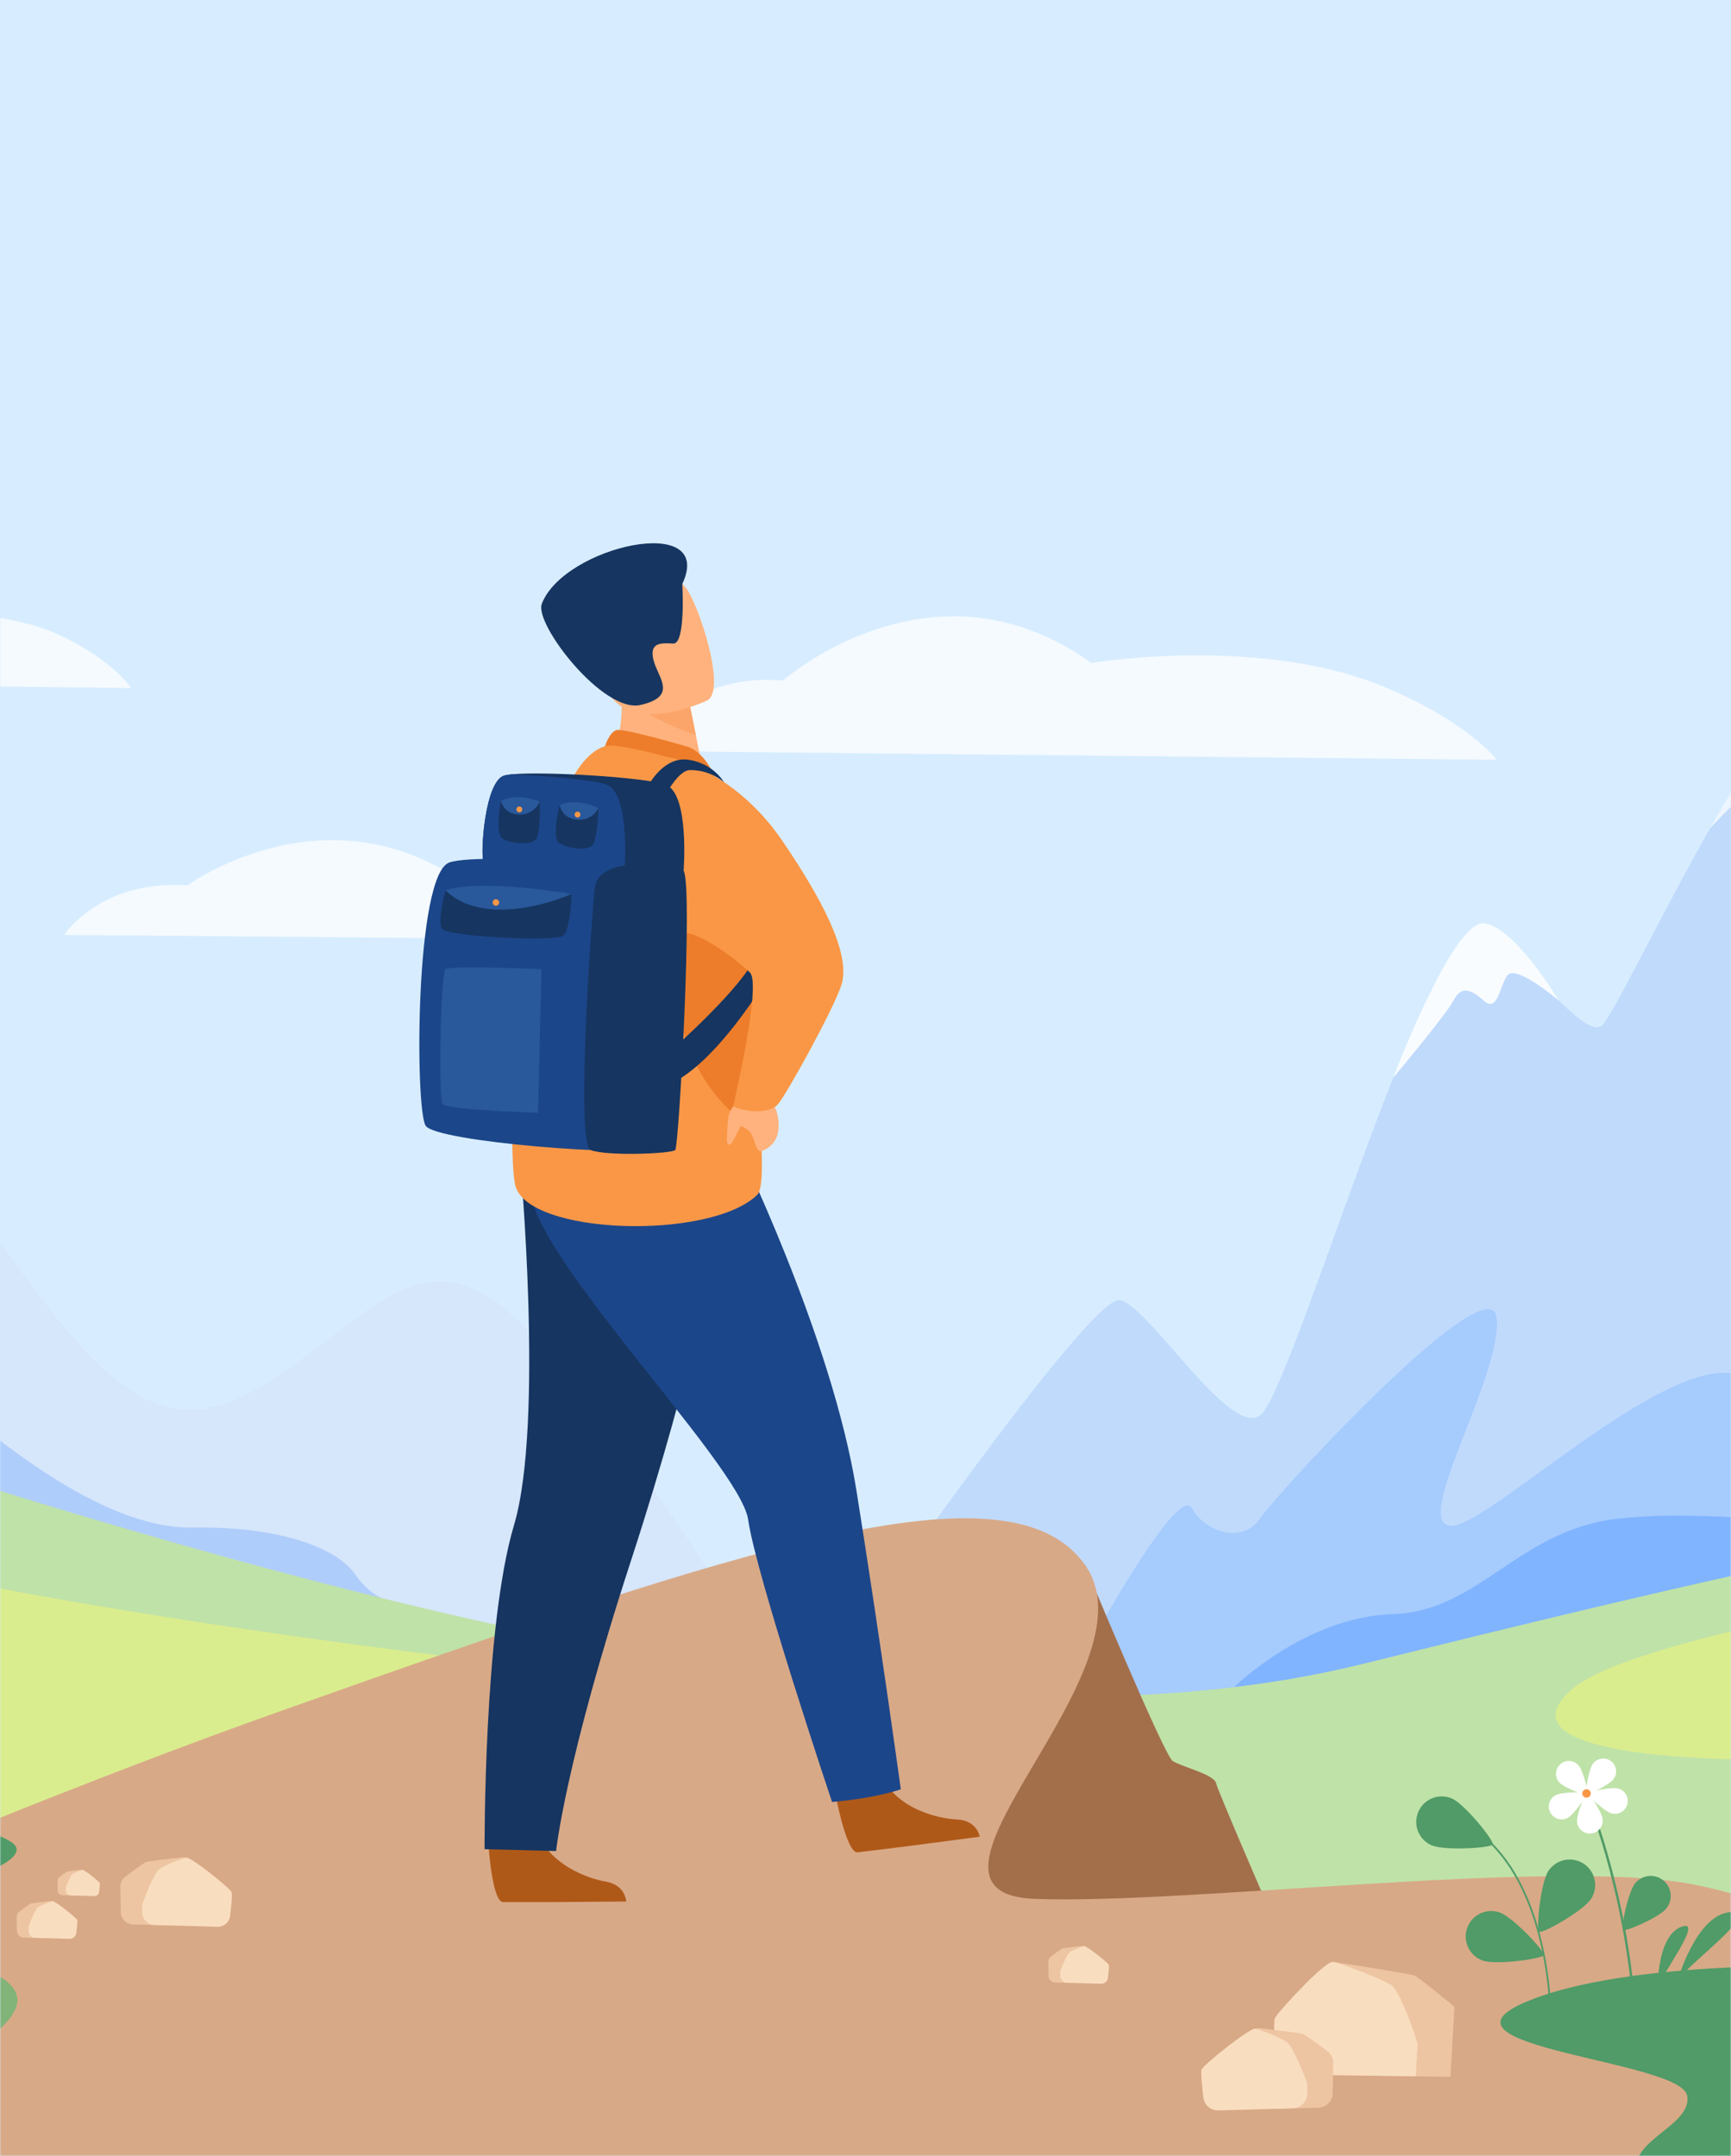 <svg width="680" height="847" viewBox="0 0 680 847" fill="none" xmlns="http://www.w3.org/2000/svg">
<rect width="680" height="847" fill="#D7EDFF"/>
<mask id="mask0_888_119" style="mask-type:alpha" maskUnits="userSpaceOnUse" x="0" y="0" width="680" height="847">
<rect width="680" height="847" fill="#D6E6FB"/>
</mask>
<g mask="url(#mask0_888_119)">
<path d="M193.264 700.858L-220.489 638.752L-402.922 551.372C-402.812 545.46 -402.553 539.51 -402.144 533.535C-401.787 528.353 -401.32 523.151 -400.732 517.93C-398.847 501.147 -395.718 484.199 -391.131 467.213C-385.564 446.614 -377.855 425.947 -367.603 405.435C-367.603 405.435 -274.699 366.84 -234.527 366.84C-228.492 366.84 -223.651 367.71 -220.489 369.714C-196.87 384.681 -130.438 474.013 -98.327 474.013C-97.534 474.013 -96.767 473.955 -96.017 473.844C-77.638 471.12 -62.071 455.67 -43.859 455.67C-31.236 455.67 -17.343 463.088 -0.357 487.314C30.203 530.908 50.761 553.835 74.669 553.835C83.218 553.835 92.196 550.903 102.217 544.934C132.004 527.189 150.482 503.533 172.6 503.533C178.72 503.533 185.116 505.344 192.11 509.594C224.384 529.198 293.768 641.056 293.768 641.056L193.264 700.858Z" fill="#D6E6FB"/>
<path d="M418.722 700.865C347.669 700.865 337.334 639.904 337.334 639.904C337.334 639.904 426.798 510.721 439.59 510.721C439.701 510.721 439.807 510.731 439.908 510.75C450.542 512.876 478.143 557.034 491.852 557.034C492.996 557.034 494.043 556.725 494.98 556.059C507.081 547.409 557.745 371.561 577.092 369.716C577.459 369.682 577.831 369.663 578.207 369.663C586.553 369.663 596.502 378.144 605.523 386.625C614.545 395.111 622.645 403.592 627.288 403.592C628.08 403.592 628.765 403.351 629.345 402.819C633.535 398.97 652.418 359.482 671.895 325.185C687.423 297.825 703.338 273.772 712.452 273.772C712.461 273.772 712.466 273.772 712.476 273.772C721.623 273.811 734.091 293.637 747.24 318.767C734.091 293.637 721.623 273.811 712.476 273.772C712.466 273.772 712.461 273.772 712.452 273.772C703.338 273.772 687.423 297.825 671.895 325.185L671.89 325.195C671.89 325.195 700.992 294.685 704.617 294.685C704.854 294.685 704.984 294.816 704.984 295.105C704.984 299.095 705.274 310.889 707.586 310.884C707.948 310.884 708.358 310.595 708.827 309.943C711.713 305.9 716.197 297.361 720.286 297.361C721.097 297.361 721.893 297.699 722.661 298.477C727.271 303.176 747.24 318.776 747.24 318.776C769.435 361.187 793.555 418.714 806.931 421.844C808.336 422.172 809.789 422.322 811.285 422.322C816.836 422.322 823 420.264 829.449 417.565C829.352 418.217 829.256 418.869 829.164 419.521C828.807 422.003 828.493 424.433 828.237 426.833C827.277 435.309 826.818 443.307 826.818 450.88C826.818 458.579 827.282 465.833 828.165 472.701C831.433 498.212 840.411 518.382 852.392 535.822C860.385 547.466 869.721 557.884 879.587 567.853C860.332 574.325 832.234 583.704 799.241 594.533C799.169 585.018 797.624 530.041 771.568 529.249C771.143 529.234 770.714 529.229 770.284 529.229C759.283 529.229 748.036 533.426 736.843 537.619C725.649 541.816 714.508 546.013 703.71 546.013C697.681 546.013 691.758 544.704 686 541.357C683.509 539.908 680.593 539.256 677.345 539.256C661.763 539.256 638.473 554.291 617.311 569.326C596.145 584.361 577.112 599.396 570.05 599.396C569.789 599.396 569.543 599.377 569.311 599.334C555.482 596.774 590.058 540.492 587.992 517.865C587.765 515.377 586.553 514.267 584.56 514.267C568.399 514.267 501.134 587.443 494.98 596.479C492.257 600.473 488.333 602.159 484.254 602.159C477.969 602.159 471.327 598.15 468.185 592.383C467.799 591.678 467.268 591.35 466.602 591.35C458.314 591.35 430.153 642.362 430.153 642.362L407.678 665.893L459.54 671.949L568.447 666.757L717.969 620.874C604.138 657.247 473.2 696.707 430.158 700.368C426.18 700.706 422.372 700.865 418.722 700.865Z" fill="#C0DAFC"/>
<path d="M459.537 671.948L407.676 665.892L430.15 642.361C430.15 642.361 458.311 591.349 466.599 591.349C467.265 591.349 467.796 591.677 468.183 592.382C471.325 598.149 477.967 602.158 484.252 602.158C488.331 602.158 492.255 600.472 494.977 596.478C501.132 587.442 568.396 514.265 584.557 514.265C586.551 514.265 587.762 515.376 587.989 517.864C590.055 540.491 555.479 596.773 569.309 599.332C569.54 599.376 569.787 599.395 570.047 599.395C577.109 599.395 596.142 584.36 617.309 569.325C638.47 554.29 661.761 539.255 677.342 539.255C680.591 539.255 683.506 539.907 685.997 541.356C691.756 544.703 697.679 546.012 703.707 546.012C714.506 546.012 725.646 541.815 736.84 537.617C748.034 533.425 759.281 529.228 770.282 529.228C770.711 529.228 771.141 529.233 771.566 529.247C797.622 530.04 799.167 585.017 799.239 594.532C774.37 602.699 746.711 611.687 717.966 620.873L568.445 666.756L459.537 671.948" fill="#A6CBFD"/>
<path d="M899.072 586.742C899.072 586.742 523.973 664.955 484.836 662.806C484.836 662.806 512.514 635.291 547.09 634.137C581.661 632.987 596.644 600.328 636.984 596.479C677.323 592.625 701.526 601.275 718.237 592.625C734.948 583.974 753.967 541.883 793.152 543.037C826.763 544.032 839.598 543.322 852.39 535.821C862.623 550.731 875.062 563.636 887.999 576.16C891.662 579.705 895.365 583.221 899.072 586.742" fill="#80B4FF"/>
<path d="M150.421 627.93L-402.137 533.575L-402.143 533.536C-401.785 528.354 -401.319 523.152 -400.731 517.931C-398.846 501.148 -395.717 484.2 -391.13 467.214C-391.13 467.214 -332.202 455.342 -303.677 467.214C-275.152 479.09 -277.745 498.115 -255.271 500.708C-232.803 503.307 -212.421 501.138 -195.519 514.594C-178.612 528.045 -153.256 537.656 -127.52 536.12C-101.779 534.58 -46.844 528.431 -25.327 545.732C-3.817 563.027 38.83 600.695 75.708 600.12C112.591 599.545 133.039 609.364 139.097 617.995C144.961 626.355 150.112 627.848 150.421 627.93" fill="#AFCDFB"/>
<path d="M972.265 737.131C971.884 746.743 970.87 756.967 969.137 767.907C961.573 815.582 920.524 850.694 872.283 850.67L594.459 850.544L351.018 850.428H343.71L291.592 850.409H284.868L235.13 850.39L226.625 850.385L157.324 850.356L145.106 850.341L88.587 850.312H80.144L73.218 850.308L-24.191 850.259L-41.203 850.255L-120.737 850.221L-132.493 850.216L-248.523 850.158C-263.361 850.153 -277.728 846.898 -290.757 840.914C-310.494 831.853 -327.159 816.514 -337.757 796.673C-357.309 760.054 -380.815 707.192 -393.596 646.249C-396.183 633.914 -398.327 621.255 -399.912 608.331C-402.523 587.118 -403.612 565.196 -402.661 542.858C-402.303 534.604 -401.67 526.287 -400.73 517.932C-346.325 517.197 -202.63 521.424 -31.607 575.812C186.937 645.317 388.524 689.988 535.482 653.658C657.717 623.443 809.527 586.027 899.073 586.742C904.016 591.441 908.968 596.155 913.824 600.97C914.867 601.994 915.905 603.032 916.938 604.076C918.714 605.863 920.471 607.669 922.204 609.495C929.358 616.986 936.183 624.824 942.362 633.315C943.718 635.155 945.026 637.029 946.31 638.932C947.816 641.173 949.269 643.463 950.679 645.805C955.153 653.243 959.116 661.202 962.389 669.848C969.456 688.534 973.322 710.418 972.265 737.131" fill="#BFE2A8"/>
<path d="M587.99 298.481L250.311 295.023C250.311 295.023 265.472 267.102 301.39 267.102C303.388 267.102 305.445 267.189 307.573 267.368C307.573 267.368 336.106 242.132 374.582 242.132C391.255 242.132 409.795 246.87 428.693 260.457C428.693 260.457 446.481 257.477 470.461 257.477C492.835 257.477 520.595 260.07 544.349 270.097C577.153 283.949 587.99 298.481 587.99 298.481" fill="#F5FAFE"/>
<path d="M311.239 369.716L25.209 367.286C25.209 367.286 38.049 347.644 68.474 347.644C70.168 347.644 71.906 347.706 73.711 347.832C73.711 347.832 97.88 330.078 130.472 330.078C144.596 330.078 160.298 333.41 176.304 342.968C176.304 342.968 191.37 340.872 211.682 340.872C230.633 340.872 254.15 342.698 274.269 349.749C302.058 359.496 311.239 369.716 311.239 369.716" fill="#F5FAFE"/>
<path d="M51.507 270.305L-152.221 267.875C-152.221 267.875 -143.076 248.233 -121.404 248.233C-120.199 248.233 -118.959 248.295 -117.676 248.421C-117.676 248.421 -100.46 230.671 -77.247 230.671C-67.187 230.671 -56.003 234.004 -44.6 243.557C-44.6 243.557 -33.87 241.461 -19.403 241.461C-5.906 241.461 10.844 243.287 25.175 250.343C44.966 260.085 51.507 270.305 51.507 270.305" fill="#F5FAFE"/>
<path d="M189.553 652.383C189.553 652.383 -24.945 628.003 -111.767 596.479C-198.591 564.95 -204.902 574.218 -183.882 590.915C-162.862 607.616 -41.654 647.08 -91.886 651.567C-142.117 656.049 -232.52 642.864 -266.589 677.75C-300.659 712.635 -354.181 743.99 -266.589 750.761C-178.998 757.528 76.784 709.452 76.784 709.452L189.553 652.383" fill="#DAED8E"/>
<path d="M426.073 614.537C426.073 614.537 457.193 689.49 460.649 691.799C464.11 694.103 476.83 697.025 477.694 700.488C478.558 703.946 498.435 749.781 498.435 749.781L422.376 764.482L361.869 729.027L426.073 614.537" fill="#A36F4B"/>
<path d="M872.284 850.67L642.783 850.568L594.46 850.544L351.018 850.428H343.71L291.593 850.409H284.869L235.131 850.39L226.626 850.385L157.325 850.356L145.107 850.341L88.588 850.313H80.145L73.219 850.308L-24.19 850.259L-41.202 850.255L-120.737 850.221L-132.492 850.216L-248.522 850.158C-263.361 850.153 -277.727 846.898 -290.756 840.914C-228.687 811.993 -39.663 725.371 110.285 672.195C292.385 607.616 396.112 573.02 426.074 614.537C456.04 656.049 346.553 743.69 406.481 745.999C466.413 748.303 610.476 729.853 664.645 740.232C718.707 750.587 713.074 771.288 727.951 772.514C728.004 772.519 728.033 772.519 728.033 772.519C743.016 773.674 858.271 765.603 872.1 786.357C885.93 807.115 872.284 850.67 872.284 850.67" fill="#D8A987"/>
<path d="M671.889 325.193L671.893 325.184C687.422 297.823 703.337 273.771 712.45 273.771C712.46 273.771 712.465 273.771 712.474 273.771C721.622 273.809 734.09 293.636 747.238 318.765V318.775C747.238 318.775 727.269 303.174 722.659 298.475C721.892 297.697 721.095 297.359 720.284 297.359C716.196 297.359 711.712 305.898 708.825 309.941C708.357 310.593 707.947 310.883 707.585 310.883C705.272 310.888 704.983 299.093 704.983 295.104C704.983 294.814 704.852 294.684 704.616 294.684C700.991 294.684 671.889 325.193 671.889 325.193" fill="#EDF5FE"/>
<path d="M547.287 423.412C547.287 423.412 570.906 360.833 583.2 362.755C595.495 364.677 612.297 393.062 612.297 393.062C612.297 393.062 595.205 378.423 592.034 383.32C588.867 388.222 588.288 397.906 582.814 393.062C577.34 388.222 573.884 387.527 571.002 393.062C568.12 398.601 547.287 423.412 547.287 423.412Z" fill="#F8FCFF"/>
<path d="M-59.713 781.745C-74.695 800.2 -166.897 805.962 -164.016 819.224C-161.705 829.85 -119.085 837.515 -116.451 850.222H-120.739L-132.494 850.217L-248.524 850.159C-263.363 850.154 -277.729 846.899 -290.758 840.915C-310.495 831.854 -327.16 816.515 -337.758 796.674C-345.272 782.6 -353.374 766.116 -361.229 747.7C-361.229 747.7 -321.91 708.071 -225.099 723.575C-128.287 739.079 -114.866 698.876 -69.509 711.404C-24.152 723.933 -12.46 713.259 4.253 723.575C20.964 733.892 -59.136 751.187 -67.78 759.258C-76.424 767.333 -44.73 763.295 -59.713 781.745" fill="#509B67"/>
<path d="M-28.844 824.053C-28.844 824.053 -15.918 763.811 2.089 777.938C20.098 792.06 -18.294 805.97 -28.844 824.053Z" fill="#82B378"/>
<path d="M651.186 781.407C651.186 781.407 650.804 760.649 660.405 756.998C670.011 753.346 652.146 776.027 651.186 781.407Z" fill="#509B67"/>
<path d="M658.898 778.45C658.898 778.45 666.231 752.191 679.688 751.215C693.146 750.239 662.133 772.041 658.898 778.45" fill="#509B67"/>
<path d="M562.32 724.926C567.379 727.158 585.741 726.037 586.378 724.593C587.015 723.149 575.469 708.824 570.406 706.588C565.347 704.356 559.434 706.646 557.204 711.712C554.969 716.774 557.262 722.69 562.32 724.926" fill="#509B67"/>
<path d="M608.234 735.079C605.213 739.715 603.354 758.025 604.677 758.885C605.999 759.749 621.991 750.66 625.013 746.028C628.035 741.391 626.727 735.18 622.093 732.162C617.459 729.138 611.256 730.442 608.234 735.079" fill="#509B67"/>
<path d="M582.463 770.231C587.681 772.076 605.898 769.559 606.424 768.072C606.95 766.579 594.347 753.177 589.133 751.337C583.915 749.492 578.195 752.23 576.356 757.446C574.512 762.667 577.249 768.391 582.463 770.231Z" fill="#509B67"/>
<path d="M608.585 788.805C608.58 788.384 607.827 746.8 585.758 724.66L586.255 724.163C608.527 746.505 609.285 788.375 609.29 788.795L608.585 788.805" fill="#509B67"/>
<path d="M642.613 790.041L641.653 789.891C637.864 740.826 622.885 705.616 622.678 705.138L623.551 704.762C623.764 705.244 638.848 740.685 642.613 790.041Z" fill="#509B67"/>
<path d="M612.517 700.203C614.366 702.294 623.011 705.661 623.609 705.134C624.208 704.608 621.939 695.605 620.095 693.514C618.247 691.418 615.056 691.22 612.961 693.07C610.871 694.915 610.673 698.112 612.517 700.203Z" fill="white"/>
<path d="M625.768 692.904C624.102 695.145 622.587 704.302 623.229 704.78C623.866 705.254 632.207 701.187 633.872 698.946C635.538 696.71 635.079 693.541 632.839 691.87C630.604 690.204 627.438 690.668 625.768 692.904" fill="white"/>
<path d="M635.713 702.643C633.019 701.914 623.945 703.85 623.737 704.618C623.529 705.386 630.365 711.665 633.058 712.399C635.747 713.133 638.527 711.544 639.261 708.854C639.994 706.159 638.406 703.382 635.713 702.643Z" fill="white"/>
<path d="M629.586 714.788C629.315 712.006 624.291 704.206 623.494 704.284C622.702 704.361 619.261 712.982 619.526 715.759C619.797 718.536 622.268 720.575 625.044 720.304C627.819 720.038 629.856 717.566 629.586 714.788" fill="white"/>
<path d="M615.823 714.191C618.295 712.892 623.614 705.29 623.243 704.585C622.876 703.875 613.593 703.942 611.127 705.242C608.655 706.536 607.704 709.593 609.003 712.066C610.297 714.539 613.352 715.49 615.823 714.191" fill="white"/>
<path d="M621.601 704.318C621.746 703.41 622.6 702.792 623.508 702.937C624.415 703.082 625.033 703.937 624.888 704.845C624.743 705.753 623.889 706.371 622.982 706.226C622.074 706.081 621.456 705.226 621.601 704.318Z" fill="#F99746"/>
<path d="M642.338 739.88C639.591 743.26 636.627 757.431 637.593 758.213C638.558 759.001 651.818 753.205 654.564 749.829C657.311 746.448 656.799 741.483 653.421 738.74C650.046 735.992 645.084 736.504 642.338 739.88Z" fill="#509B67"/>
<path d="M872.283 850.67L642.782 850.568C643.94 839.624 664.716 834.094 662.79 823.295C660.318 809.457 558.077 804.265 599.107 786.612C639.408 769.274 724.89 772.398 727.95 772.514C728.003 772.519 728.032 772.519 728.032 772.519C743.015 773.673 858.27 765.603 872.099 786.357C885.929 807.115 872.283 850.67 872.283 850.67" fill="#509B67"/>
<path d="M191.904 724.931C191.904 724.931 193.314 746.945 197.571 747.249C198.141 747.293 219.162 747.245 219.162 747.245L246.001 747.032C246.001 747.032 245.812 740.56 237.964 739.208C230.115 737.86 216.971 732.374 212.197 722.009C207.172 711.103 191.904 724.931 191.904 724.931Z" fill="#AF5919"/>
<path d="M328.482 706.274C328.482 706.274 332.581 727.945 336.843 727.728C337.412 727.699 358.27 725.076 358.27 725.076L384.881 721.575C384.881 721.575 383.901 715.175 375.946 714.799C367.992 714.422 354.278 710.587 348.268 700.884C341.95 690.679 328.482 706.274 328.482 706.274Z" fill="#AF5919"/>
<path d="M280.892 488.132C280.892 488.132 273.97 533.068 247.957 612.861C221.944 692.659 218.455 727.196 218.455 727.196L190.361 726.467C190.361 726.467 189.932 639.323 201.912 599.197C213.893 559.076 204.2 454.637 204.2 454.637L280.892 488.132" fill="#163560"/>
<path d="M288.51 447.344C288.51 447.344 326.754 524.621 336.481 585.795C346.212 646.969 353.868 702.941 353.868 702.941C353.868 702.941 344.469 706.4 326.86 707.926C326.86 707.926 297.058 619.106 293.897 596.986C290.735 574.865 201.923 486.432 208.854 464.606C215.791 442.776 288.51 447.344 288.51 447.344" fill="#1C468A"/>
<path d="M233.098 298.277C233.098 298.277 193.604 336.215 191.712 351.835C189.824 367.454 210.875 391.835 210.875 391.835L233.098 298.277Z" fill="#ED7D2B"/>
<path d="M239.881 298.617L254.835 308.383L276.417 304.311C276.113 302.568 274.669 295.342 273.361 288.803C273.279 288.417 273.202 288.03 273.125 287.653C272.005 282.085 271.034 277.303 271.034 277.303L250.853 268.445L243.327 265.142C243.347 265.263 243.926 271.324 244.003 272.208C245.446 287.924 239.881 298.617 239.881 298.617" fill="#FFB27D"/>
<path d="M270.861 293.602C270.446 293.428 244.853 285.932 242.073 286.855C239.298 287.777 237.666 293.162 237.666 293.162L279.521 302.532C279.521 302.532 276.215 295.843 270.861 293.602" fill="#ED7D2B"/>
<path d="M202.364 465.461C206.742 485.239 278.896 487.427 297.456 469.426C299.566 467.373 299.653 457.844 298.827 445.007C297.21 419.916 292.118 382.181 291.881 362.895C291.765 353.584 290.462 344.059 288.744 335.414C285.075 316.988 279.519 302.533 279.519 302.533C279.519 302.533 244.253 291.212 237.664 293.163C205.917 302.571 197.986 445.678 202.364 465.461Z" fill="#F99746"/>
<path d="M298.83 445.007C297.212 419.916 296.339 378.486 296.102 359.201C295.986 349.889 290.464 344.06 288.746 335.414L267.536 331.715C267.536 331.715 246.992 416.468 298.83 445.007" fill="#ED7D2B"/>
<path d="M260.766 415.323C260.766 415.323 284.785 394.323 293.768 381.041L300.555 385.63C300.555 385.63 281.619 417.342 263.517 425.702C245.416 434.063 260.766 415.323 260.766 415.323" fill="#163560"/>
<path d="M245.52 272.482C249.961 279.978 266.474 286.43 273.362 288.802C273.28 288.415 273.203 288.029 273.126 287.652C272.006 282.083 271.036 277.302 271.036 277.302L250.854 268.444C246.398 268.391 243.686 269.396 245.52 272.482" fill="#FCA56B"/>
<path d="M277.884 275.134C277.884 275.134 247.252 289.942 238.332 270.71C229.406 251.482 219.443 240.442 238.621 230.173C257.804 219.905 265.035 225.469 269.577 231.159C274.114 236.853 285.622 270.782 277.884 275.134Z" fill="#FFB27D"/>
<path d="M268.026 229.41C268.026 229.41 269.455 253.119 264.468 252.825C259.477 252.525 254.978 252.428 256.735 259.379C258.492 266.329 266.414 273.477 251.691 276.94C236.969 280.407 209.817 245.131 212.829 237.239C221.522 214.462 281.29 201.228 268.026 229.41" fill="#163560"/>
<path d="M218.7 381.224C218.7 381.224 215.036 381.669 214.703 385.117C214.365 388.566 212.053 430.546 214.152 431.657C216.247 432.768 224.97 432.319 225.477 431.657C225.984 430.995 227.871 384.924 226.601 382.147C226.601 382.147 222.349 380.495 218.7 381.224Z" fill="#163560"/>
<path d="M299.036 429.116C299.036 429.116 304.094 432.873 305.156 436.945C306.88 443.542 305.779 449.715 299.311 452.193C296.926 453.11 296.598 447.44 294.831 445.006C293.065 442.567 286.756 441.219 288.199 437.515C289.642 433.806 292.466 426.556 292.466 426.556L299.036 429.116" fill="#FFB27D"/>
<path d="M290.616 431.305C290.616 431.305 286.615 435.705 286.204 438.54C285.789 441.371 285.625 445.751 285.533 447.62C285.442 449.489 286.383 451.035 288.111 447.992C289.839 444.945 291.326 440.897 292.499 440.902C293.677 440.907 290.616 431.305 290.616 431.305Z" fill="#FFB27D"/>
<path d="M262.898 297.53C262.898 297.53 288.013 301.973 307.393 330.416C326.774 358.858 333.952 377.047 330.414 387.32C326.875 397.593 309.223 429.446 305.661 433.759C302.61 437.449 293.767 437.183 287.984 434.691C287.984 434.691 299.192 387.296 294.684 382.177C292.758 379.989 267.899 358.984 263.965 369.165C257.453 386.011 262.898 297.53 262.898 297.53Z" fill="#F99746"/>
<path d="M284.356 307.208C284.356 307.208 280.239 299.935 270.483 298.481C260.733 297.027 254.834 308.382 254.834 308.382L262.128 311.154C262.128 311.154 266.819 302.533 271.062 302.533C276.416 302.533 280.745 304.354 284.356 307.208" fill="#163560"/>
<path d="M268.547 342.081C268.547 342.081 258.391 341.946 245.373 341.642C222.483 341.115 190.75 340.086 189.934 338.425C188.66 335.812 190.354 306.751 198.179 304.65C198.859 304.467 199.834 304.317 201.046 304.201C213.683 302.989 252.309 305.283 261.224 308.152C270.98 311.301 268.547 342.081 268.547 342.081Z" fill="#163560"/>
<path d="M245.373 341.639C222.483 341.112 190.75 340.083 189.934 338.422C188.66 335.809 190.354 306.748 198.179 304.647C198.859 304.464 199.834 304.314 201.046 304.198C215.995 304.845 232.566 306.391 238.016 308.149C247.091 311.076 245.628 337.871 245.373 341.639" fill="#1C468A"/>
<path d="M268.547 342.08C268.547 342.08 190.142 334.285 176.563 338.82C162.985 343.351 162.985 435.909 167.228 442.279C171.471 448.645 248.495 454.561 259.419 451.18C270.343 447.8 268.547 342.08 268.547 342.08Z" fill="#1C468A"/>
<path d="M245.388 340.037C245.388 340.037 234.653 341.018 233.668 348.659C232.684 356.304 225.906 449.35 232.051 451.813C238.201 454.271 263.765 453.276 265.251 451.813C266.733 450.345 272.27 348.233 268.548 342.08C268.548 342.08 256.08 338.424 245.388 340.037Z" fill="#163560"/>
<path d="M196.77 314.675C196.77 314.675 194.27 327.585 197.494 329.551C200.723 331.517 208.567 332.077 210.517 329.773C212.463 327.469 212.043 314.936 212.043 314.936L196.77 314.675Z" fill="#163560"/>
<path d="M196.768 314.675C196.768 314.675 197.858 319.896 203.979 320.002C210.095 320.104 212.04 314.936 212.04 314.936C212.04 314.936 203.738 311.178 196.768 314.675Z" fill="#29589B"/>
<path d="M202.875 317.964C202.885 317.336 203.406 316.833 204.034 316.843C204.661 316.853 205.163 317.374 205.154 318.002C205.144 318.635 204.623 319.137 203.995 319.123C203.363 319.113 202.861 318.596 202.875 317.964Z" fill="#F99746"/>
<path d="M219.864 316.243C219.864 316.243 216.543 328.965 219.637 331.138C222.731 333.307 230.522 334.365 232.617 332.191C234.707 330.023 235.088 317.485 235.088 317.485L219.864 316.243" fill="#163560"/>
<path d="M219.861 316.247C219.861 316.247 220.619 321.53 226.716 322.023C232.817 322.52 235.086 317.488 235.086 317.488C235.086 317.488 227.044 313.209 219.861 316.247Z" fill="#29589B"/>
<path d="M225.744 319.921C225.793 319.293 226.343 318.825 226.97 318.878C227.598 318.926 228.066 319.477 228.018 320.11C227.965 320.737 227.414 321.201 226.787 321.153C226.159 321.1 225.691 320.549 225.744 319.921Z" fill="#F99746"/>
<path d="M175.08 349.72C175.08 349.72 171.686 361.712 173.598 364.847C175.504 367.976 218.576 370.102 221.332 367.551C224.093 365.006 224.518 351.207 224.518 351.207L175.08 349.72" fill="#163560"/>
<path d="M175.078 349.72C175.078 349.72 180.967 357.153 195.844 357.361C210.726 357.574 224.517 351.208 224.517 351.208C224.517 351.208 189.718 345.05 175.078 349.72" fill="#29589B"/>
<path d="M193.535 354.549C193.535 353.844 194.11 353.274 194.809 353.274C195.514 353.274 196.084 353.844 196.084 354.549C196.084 355.254 195.514 355.824 194.809 355.824C194.11 355.824 193.535 355.254 193.535 354.549Z" fill="#F99746"/>
<path d="M212.722 380.732C212.722 380.732 177.147 379.216 175.076 380.732C173.01 382.254 172.214 431.29 173.807 433.681C175.395 436.067 211.361 437.183 211.361 437.183L212.722 380.732" fill="#29589B"/>
<path d="M972.264 737.13C950.465 736.067 917.656 734.382 889.384 732.542C842.132 729.465 862.879 714.86 884.774 694.097C906.674 673.328 816.776 684.876 749.931 689.508C683.087 694.135 582.815 691.798 618.53 662.853C654.245 633.903 913.823 600.969 913.823 600.969C914.866 601.993 915.904 603.031 916.937 604.074C918.713 605.861 920.47 607.668 922.203 609.493C929.357 616.984 936.182 624.823 942.361 633.314C943.717 635.154 945.025 637.028 946.309 638.931C947.815 641.172 949.268 643.461 950.677 645.804C955.152 653.241 959.115 661.201 962.388 669.846C969.455 688.533 973.321 710.416 972.264 737.13" fill="#DAED8E"/>
<path d="M569.759 815.915L571.376 788.414C571.376 788.414 557.547 776.9 555.568 776.108C553.593 775.316 523.738 770.747 523.738 770.747L525.027 796.577L534.377 815.345L569.759 815.915" fill="#EDC5A2"/>
<path d="M501.759 815.006C501.759 815.006 499.828 794.981 500.856 792.793C501.884 790.601 520.623 770.113 523.736 770.745C526.845 771.378 544 777.787 547.007 780.212C550.01 782.636 556.99 801.588 556.874 803.559C556.758 805.53 556.159 815.691 556.159 815.691L501.759 815.006Z" fill="#F9DDBF"/>
<path d="M523.52 822.353L523.732 810.544C523.766 808.695 522.916 806.941 521.439 805.83C518.249 803.425 512.823 799.397 511.795 799.035C510.868 798.707 501.88 797.62 495.277 796.852C491.637 796.432 488.534 799.465 488.862 803.116L489.837 813.804C489.909 814.597 490.141 815.364 490.527 816.065L495.692 825.454C496.73 827.342 498.738 828.497 500.891 828.444L517.891 828.023C520.981 827.946 523.467 825.444 523.52 822.353" fill="#EDC5A2"/>
<path d="M478.619 829.11C475.626 829.197 473.072 826.98 472.72 824.005C472.204 819.624 471.639 813.935 472.054 812.949C472.744 811.307 490.792 796.639 493.1 797.016C495.407 797.388 503.338 800.619 505.621 802.314C507.904 804.005 513.605 817.731 513.576 819.185L513.518 822.614C513.46 825.7 510.989 828.197 507.904 828.284L478.619 829.11Z" fill="#F9DDBF"/>
<path d="M47.457 751.24L47.278 741.257C47.249 739.692 47.968 738.209 49.219 737.267C51.917 735.234 56.508 731.829 57.376 731.525C58.158 731.244 65.756 730.327 71.341 729.68C74.421 729.322 77.046 731.887 76.766 734.973L75.946 744.01C75.883 744.681 75.685 745.333 75.362 745.927L70.993 753.862C70.115 755.461 68.416 756.437 66.596 756.393L52.221 756.036C49.605 755.973 47.505 753.858 47.457 751.24" fill="#EDC5A2"/>
<path d="M85.429 756.957C87.958 757.029 90.121 755.155 90.415 752.639C90.855 748.93 91.328 744.119 90.98 743.289C90.396 741.898 75.133 729.5 73.183 729.814C71.233 730.128 64.523 732.861 62.592 734.296C60.661 735.725 55.844 747.336 55.863 748.563L55.916 751.461C55.965 754.074 58.055 756.184 60.661 756.257L85.429 756.957Z" fill="#F9DDBF"/>
<path d="M6.65 758.58L6.553 753.151C6.534 752.301 6.925 751.494 7.606 750.983C9.073 749.876 11.569 748.022 12.042 747.858C12.466 747.708 16.598 747.206 19.64 746.853C21.31 746.66 22.738 748.056 22.589 749.732L22.14 754.648C22.106 755.011 22 755.368 21.821 755.687L19.446 760.005C18.968 760.874 18.047 761.405 17.057 761.381L9.237 761.188C7.818 761.154 6.674 760 6.65 758.58" fill="#EDC5A2"/>
<path d="M27.298 761.686C28.673 761.725 29.846 760.711 30.01 759.339C30.247 757.325 30.503 754.707 30.314 754.253C29.996 753.5 21.698 746.758 20.636 746.927C19.574 747.1 15.93 748.583 14.878 749.366C13.83 750.143 11.209 756.456 11.219 757.122L11.248 758.702C11.272 760.122 12.411 761.266 13.83 761.31L27.298 761.686" fill="#F9DDBF"/>
<path d="M411.91 776.223L411.813 770.8C411.794 769.945 412.185 769.138 412.866 768.626C414.333 767.52 416.829 765.67 417.302 765.501C417.726 765.352 421.858 764.854 424.894 764.501C426.569 764.303 427.998 765.699 427.849 767.38L427.4 772.292C427.366 772.659 427.26 773.012 427.081 773.335L424.706 777.653C424.228 778.522 423.306 779.054 422.317 779.029L414.497 778.836C413.078 778.798 411.934 777.648 411.91 776.223" fill="#EDC5A2"/>
<path d="M432.556 779.334C433.932 779.373 435.11 778.353 435.269 776.987C435.511 774.973 435.766 772.355 435.578 771.901C435.26 771.147 426.962 764.405 425.9 764.574C424.838 764.743 421.194 766.231 420.141 767.008C419.094 767.791 416.473 774.103 416.482 774.77L416.511 776.344C416.536 777.764 417.675 778.914 419.094 778.952L432.556 779.334" fill="#F9DDBF"/>
<path d="M22.666 742.735L22.598 738.953C22.588 738.359 22.858 737.799 23.332 737.441C24.355 736.669 26.093 735.379 26.421 735.263C26.72 735.162 29.597 734.814 31.711 734.568C32.88 734.428 33.874 735.403 33.768 736.572L33.459 739.996C33.435 740.248 33.357 740.494 33.237 740.721L31.581 743.725C31.248 744.334 30.606 744.701 29.916 744.686L24.471 744.551C23.481 744.527 22.685 743.725 22.666 742.735" fill="#EDC5A2"/>
<path d="M37.048 744.898C38.004 744.922 38.825 744.217 38.936 743.261C39.1 741.86 39.283 740.034 39.148 739.72C38.931 739.194 33.148 734.499 32.41 734.615C31.671 734.736 29.127 735.77 28.398 736.315C27.669 736.856 25.84 741.251 25.85 741.72L25.869 742.816C25.888 743.806 26.68 744.603 27.665 744.632L37.048 744.898Z" fill="#F9DDBF"/>
</g>
</svg>

